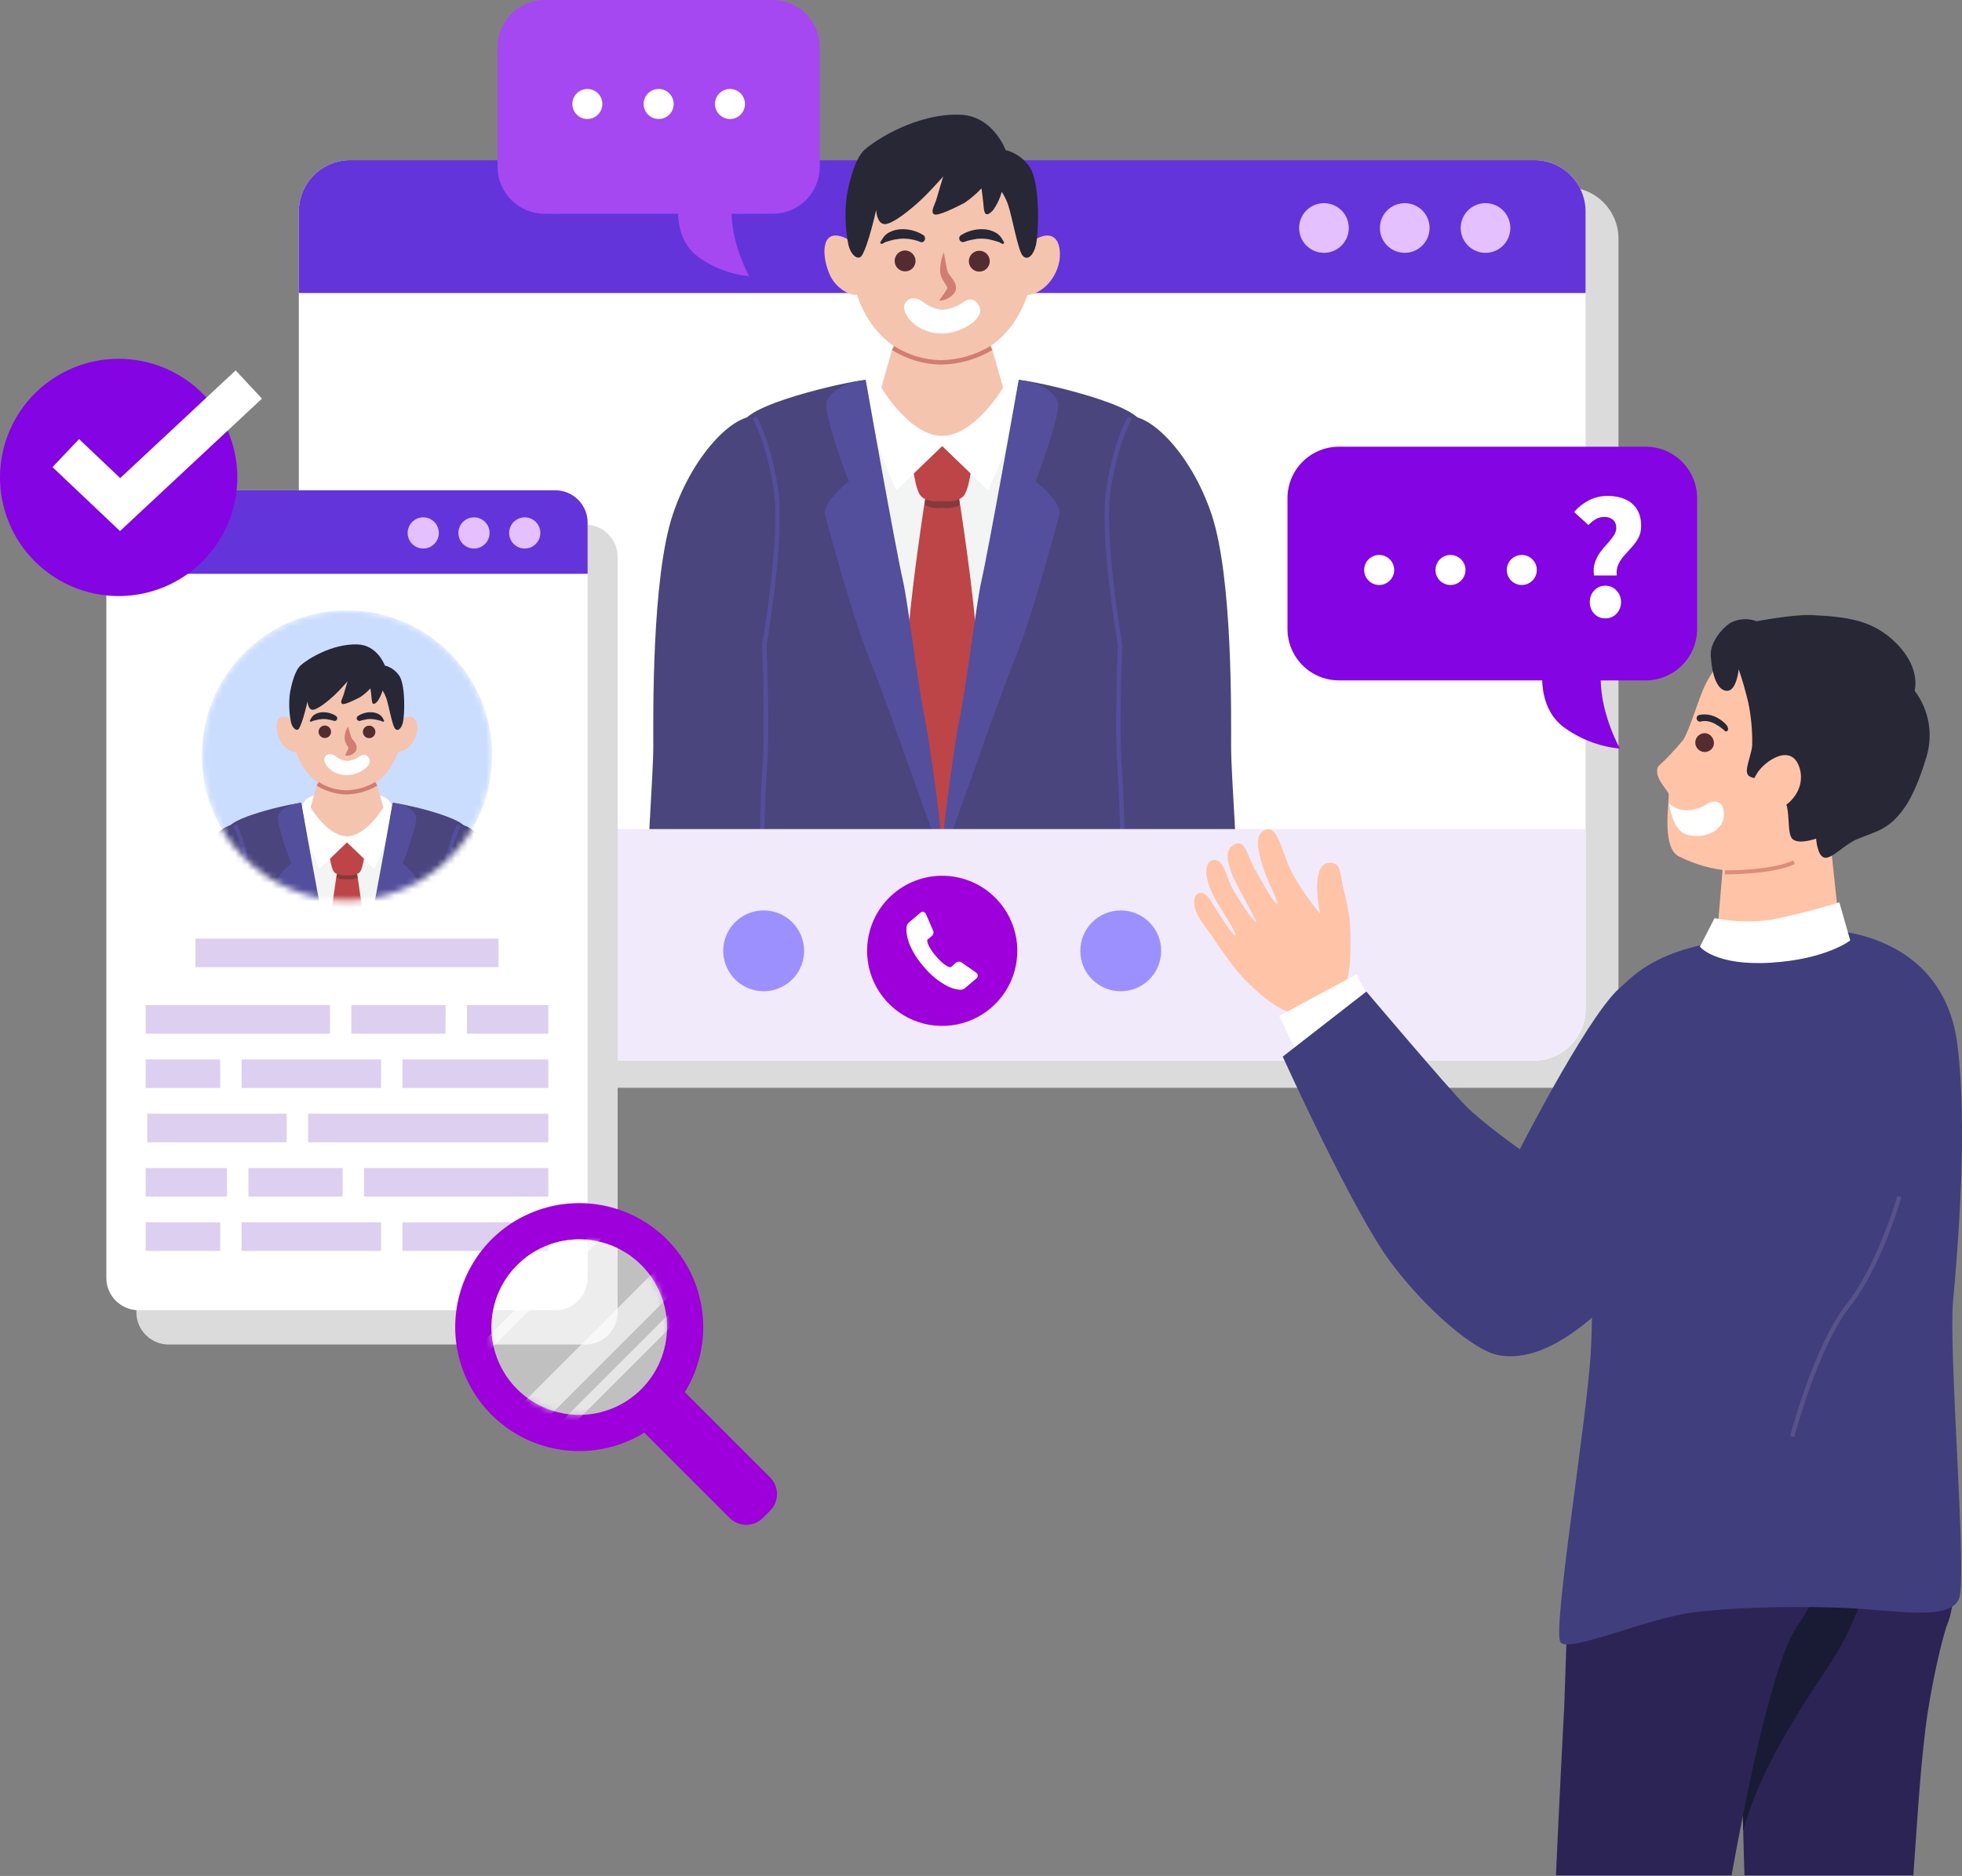 <svg width="321" height="307" viewBox="0 0 321 307" fill="none" xmlns="http://www.w3.org/2000/svg">
<rect x="0" y="0" width="321" height="307" fill="#808080" stroke="none"/>
<g clip-path="url(#clip0_1615_18311)">
<g style="mix-blend-mode:multiply">
<path d="M256.376 30.643H62.691C58.04 30.643 54.27 34.414 54.27 39.064V169.592C54.27 174.242 58.04 178.013 62.691 178.013H256.376C261.027 178.013 264.797 174.242 264.797 169.592V39.064C264.797 34.414 261.027 30.643 256.376 30.643Z" fill="#DBDBDB"/>
</g>
<path d="M250.995 26.199H57.31C52.659 26.199 48.889 29.969 48.889 34.62V165.147C48.889 169.798 52.659 173.568 57.31 173.568H250.995C255.646 173.568 259.416 169.798 259.416 165.147V34.62C259.416 29.969 255.646 26.199 250.995 26.199Z" fill="white"/>
<path d="M259.416 34.62C259.416 32.386 258.529 30.244 256.95 28.665C255.37 27.086 253.229 26.199 250.995 26.199H57.31C55.076 26.199 52.934 27.086 51.355 28.665C49.776 30.244 48.889 32.386 48.889 34.62V47.953H259.416V34.62Z" fill="#6434DB"/>
<path d="M216.611 41.374C218.856 41.374 220.675 39.555 220.675 37.31C220.675 35.066 218.856 33.246 216.611 33.246C214.366 33.246 212.547 35.066 212.547 37.31C212.547 39.555 214.366 41.374 216.611 41.374Z" fill="#E5C0FF"/>
<path d="M229.826 41.374C232.071 41.374 233.89 39.555 233.89 37.31C233.89 35.066 232.071 33.246 229.826 33.246C227.581 33.246 225.762 35.066 225.762 37.31C225.762 39.555 227.581 41.374 229.826 41.374Z" fill="#E5C0FF"/>
<path d="M243.043 41.374C245.287 41.374 247.107 39.555 247.107 37.31C247.107 35.066 245.287 33.246 243.043 33.246C240.798 33.246 238.979 35.066 238.979 37.31C238.979 39.555 240.798 41.374 243.043 41.374Z" fill="#E5C0FF"/>
<path d="M183.18 68.947C181.852 66.02 161.452 61.446 154.153 61.446C146.853 61.446 126.455 66.02 125.126 68.947C121.575 76.766 124.786 99.525 124.995 121.446C125.12 134.162 125.902 161.544 127.644 164.609C129.387 167.674 147.064 165.408 154.153 165.408C161.242 165.408 178.919 167.674 180.662 164.609C182.403 161.544 183.187 134.162 183.312 121.446C183.519 99.525 186.729 76.766 183.18 68.947Z" fill="#F3F5F5"/>
<path d="M159.776 105.451C159.565 98.32 156.833 80.937 156.833 80.937C156.833 80.937 156.275 79.714 154.153 79.714C152.03 79.714 151.471 80.937 151.471 80.937C151.471 80.937 148.74 98.32 148.528 105.451C148.329 112.148 147.042 127.291 147.891 129.742C148.74 132.194 152.773 140.2 154.153 140.2C155.532 140.2 159.565 132.194 160.414 129.742C161.262 127.291 159.976 112.148 159.776 105.451Z" fill="#BD4547"/>
<path d="M154.153 83.1C155.129 83.239 156.126 83.091 157.02 82.674C156.903 81.586 156.833 80.937 156.833 80.937C156.833 80.937 156.275 79.714 154.153 79.714C152.029 79.714 151.471 80.937 151.471 80.937C151.471 80.937 151.4 81.586 151.284 82.674C152.179 83.091 153.175 83.239 154.153 83.1Z" fill="#86393D"/>
<path d="M154.152 70.949C152.177 70.949 149.28 75.602 149.28 75.602C149.28 75.602 149.668 80.471 150.839 81.356C152.009 82.241 153.32 82.019 154.152 82.019C154.982 82.019 156.295 82.241 157.465 81.356C158.634 80.471 159.024 75.602 159.024 75.602C159.024 75.602 156.126 70.949 154.152 70.949Z" fill="#BD4547"/>
<path d="M166.635 63.397C165.483 59.49 161.847 59.778 154.153 59.778C146.458 59.778 142.821 59.49 141.669 63.397C140.518 67.306 146.66 80.216 146.66 80.216L154.153 73.005L161.644 80.216C161.644 80.216 167.786 67.306 166.635 63.397Z" fill="white"/>
<path d="M154.116 139.864C154.116 139.864 141.869 62.657 141.565 62.256C141.263 61.856 122.851 65.752 121.652 69.085C120.808 71.428 122.177 95.915 122.983 105.647C123.791 115.378 124.198 134.22 123.123 140.438C122.047 146.654 122.323 168.946 123.655 170.813C124.988 172.677 141.902 171.2 145.898 170.666C149.896 170.133 155.491 169.508 155.491 169.508L154.116 139.864Z" fill="#4A457D"/>
<path d="M151.294 117.533C150.266 112.656 148.549 98.663 147.763 95.196C146.42 89.25 141.636 62.156 141.636 62.156C141.636 62.156 136.737 62.556 135.271 65.62C134.477 67.28 138.868 78.809 138.868 78.809C138.868 78.809 134.472 82.142 135.005 84.272C135.537 86.403 139.637 101.59 142.465 108.386C145.292 115.179 153.602 139.864 154.116 139.993C154.629 140.121 152.32 122.41 151.294 117.533Z" fill="#544F9C"/>
<path d="M110.067 84.218C113.531 73.826 120.916 66.752 124.513 68.352C128.11 69.95 127.163 80.89 127.163 87.5C127.163 91.228 125.462 101.093 125.11 104.698C124.757 108.304 125.11 124.72 125.11 124.72C125.11 124.72 124.34 139.864 124.596 145.768C124.853 151.672 125.366 168.614 124.083 169.64C122.8 170.666 110.866 170.279 109.001 168.414C107.136 166.55 106.032 154.809 105.859 148.079C105.686 141.347 106.884 127.081 106.884 122.153C106.884 117.222 106.604 94.609 110.067 84.218Z" fill="#4A457D"/>
<path d="M123.447 68.352C123.447 68.352 125.624 71.842 126.907 79.8C128.191 87.757 125.046 105.52 125.046 105.52C125.046 105.52 125.643 119.352 125.111 125.747C124.577 132.142 124.093 163.274 123.827 168.87" stroke="#544F9C" stroke-width="0.728" stroke-miterlimit="10"/>
<path d="M154.19 139.864C154.19 139.864 166.437 62.657 166.739 62.256C167.044 61.856 185.455 65.752 186.654 69.085C187.498 71.428 186.129 95.915 185.323 105.647C184.515 115.378 184.108 134.22 185.183 140.438C186.259 146.654 185.982 168.946 184.649 170.813C183.317 172.677 166.404 171.2 162.406 170.666C158.41 170.133 152.815 169.508 152.815 169.508L154.19 139.864Z" fill="#4A457D"/>
<path d="M157.012 117.533C158.039 112.656 159.757 98.663 160.54 95.196C161.885 89.25 166.669 62.156 166.669 62.156C166.669 62.156 171.568 62.556 173.034 65.62C173.829 67.28 169.437 78.809 169.437 78.809C169.437 78.809 173.833 82.142 173.3 84.272C172.768 86.403 168.668 101.59 165.839 108.386C163.012 115.179 154.702 139.864 154.189 139.993C153.675 140.121 155.985 122.41 157.012 117.533Z" fill="#544F9C"/>
<path d="M198.238 84.218C194.774 73.826 187.389 66.752 183.792 68.352C180.195 69.95 181.142 80.89 181.142 87.5C181.142 91.228 182.841 101.093 183.195 104.698C183.547 108.304 183.195 124.72 183.195 124.72C183.195 124.72 183.965 139.864 183.708 145.768C183.452 151.672 182.939 168.614 184.222 169.64C185.505 170.666 197.439 170.279 199.304 168.414C201.169 166.55 202.273 154.809 202.446 148.079C202.619 141.347 201.419 127.081 201.419 122.153C201.419 117.222 201.702 94.609 198.238 84.218Z" fill="#4A457D"/>
<path d="M184.858 68.352C184.858 68.352 182.682 71.842 181.397 79.8C180.115 87.757 183.259 105.52 183.259 105.52C183.259 105.52 182.663 119.352 183.195 125.747C183.727 132.142 184.212 163.274 184.478 168.87" stroke="#544F9C" stroke-width="0.728" stroke-miterlimit="10"/>
<path d="M144.199 63.438L146.717 54.508C149.136 55.222 151.63 55.651 154.149 55.784C156.67 55.651 159.167 55.223 161.589 54.508L164.105 63.436C164.105 63.436 159.452 71.338 154.149 71.338C148.848 71.338 144.199 63.438 144.199 63.438Z" fill="#F5C4AF"/>
<path d="M139.028 40.686C139.028 50.782 144.682 58.967 154.152 58.967C163.623 58.967 169.276 50.782 169.276 40.686C169.276 30.585 165.331 22.402 154.152 22.402C142.972 22.402 139.028 30.585 139.028 40.686Z" fill="#F5C4AF"/>
<path d="M173.246 40.225C174.096 43.463 171.711 47.591 168.54 48.206C165.359 48.821 165.926 44.036 167.224 41.508C168.523 38.988 172.398 36.989 173.246 40.225Z" fill="#F5C4AF"/>
<path d="M137.232 38.598C140.407 39.215 142.782 43.34 141.939 46.581C141.091 49.816 137.216 47.82 135.919 45.292C134.621 42.767 134.056 37.981 137.232 38.598Z" fill="#F5C4AF"/>
<path d="M154.415 41.297L154.497 41.699C154.541 41.949 154.603 42.306 154.678 42.735C154.744 43.154 154.831 43.647 154.952 44.118C154.997 44.329 155.073 44.532 155.175 44.721L155.2 44.763L155.26 44.851C155.302 44.914 155.338 44.964 155.373 45.009L155.611 45.327C155.802 45.57 155.975 45.826 156.13 46.093C156.357 46.466 156.451 46.904 156.395 47.337C156.354 47.58 156.252 47.809 156.099 48.002C156.01 48.097 155.929 48.194 155.839 48.281C155.641 48.477 155.418 48.646 155.176 48.784C154.841 48.978 154.472 49.108 154.089 49.166C153.981 49.185 153.872 49.193 153.762 49.192L153.646 49.19C153.646 49.19 153.736 49.061 153.894 48.836C154.045 48.618 154.268 48.334 154.485 47.999C154.612 47.828 154.68 47.683 154.794 47.514C154.851 47.403 154.92 47.296 154.985 47.183C154.983 47.164 154.998 47.132 154.988 47.125C154.962 47.007 154.916 46.894 154.853 46.792C154.754 46.6 154.594 46.372 154.443 46.121C154.363 45.995 154.289 45.872 154.21 45.722C154.168 45.647 154.131 45.575 154.103 45.514L154.057 45.418L153.995 45.266C153.877 44.946 153.817 44.608 153.817 44.268C153.811 43.748 153.863 43.228 153.972 42.719C154.046 42.367 154.143 42.02 154.261 41.68C154.359 41.436 154.415 41.297 154.415 41.297Z" fill="#D27D73"/>
<path d="M158.513 42.744C158.513 43.082 158.614 43.412 158.803 43.693C158.991 43.973 159.258 44.192 159.571 44.321C159.884 44.449 160.227 44.482 160.559 44.415C160.89 44.348 161.194 44.185 161.433 43.945C161.671 43.705 161.833 43.4 161.898 43.068C161.962 42.736 161.927 42.393 161.797 42.081C161.666 41.769 161.446 41.503 161.164 41.316C160.883 41.13 160.552 41.031 160.214 41.032C159.761 41.035 159.328 41.216 159.01 41.537C158.691 41.857 158.512 42.291 158.513 42.744Z" fill="#522C31"/>
<path d="M149.792 42.767C149.778 43.102 149.667 43.425 149.471 43.698C149.276 43.97 149.004 44.179 148.691 44.298C148.378 44.417 148.036 44.441 147.709 44.368C147.382 44.294 147.084 44.127 146.851 43.885C146.619 43.643 146.463 43.339 146.402 43.009C146.342 42.679 146.379 42.339 146.511 42.031C146.642 41.722 146.861 41.459 147.14 41.274C147.42 41.089 147.748 40.991 148.083 40.99C148.312 40.994 148.538 41.043 148.748 41.135C148.958 41.226 149.148 41.358 149.307 41.523C149.466 41.688 149.59 41.883 149.674 42.097C149.757 42.31 149.797 42.538 149.792 42.767Z" fill="#522C31"/>
<path d="M151.069 38.479C149.985 37.799 148.721 37.462 147.442 37.513C146.734 37.532 146.041 37.718 145.42 38.059C145.123 38.228 144.857 38.448 144.634 38.707C144.428 38.989 144.238 39.281 144.063 39.583C143.902 39.806 144.237 40.015 144.421 39.859C144.67 39.69 144.949 39.569 145.243 39.504C145.512 39.412 145.794 39.338 146.069 39.267C146.337 39.204 146.608 39.158 146.882 39.129C147.123 39.084 147.368 39.06 147.614 39.054C148.635 39.032 149.65 39.217 150.598 39.597C151.263 39.859 151.634 38.833 151.069 38.479Z" fill="#272736"/>
<path d="M157.708 39.597C158.186 39.421 158.679 39.289 159.182 39.206C159.425 39.16 159.691 39.103 159.841 39.088C160.123 39.058 160.407 39.047 160.691 39.054C161.212 39.063 161.731 39.134 162.235 39.267C162.51 39.338 162.792 39.412 163.061 39.504C163.356 39.569 163.634 39.69 163.883 39.859C164.066 40.013 164.404 39.808 164.241 39.583C164.043 39.309 163.922 38.995 163.7 38.74C163.48 38.477 163.217 38.253 162.922 38.079C162.292 37.726 161.585 37.532 160.862 37.513C159.584 37.462 158.32 37.799 157.237 38.479C157.11 38.555 157.015 38.674 156.969 38.815C156.923 38.955 156.929 39.107 156.986 39.243C157.042 39.38 157.147 39.492 157.28 39.557C157.413 39.623 157.565 39.637 157.708 39.597Z" fill="#272736"/>
<path d="M160.262 50.194C159.639 48.865 158.646 48.759 157.722 49.37C156.708 50.116 155.514 50.577 154.263 50.706C153.053 50.6 151.903 50.135 150.959 49.37C150.109 48.747 148.681 48.445 148.041 49.696C147.401 50.946 149.285 53.983 153.07 54.519C156.858 55.054 161.182 52.155 160.262 50.194Z" fill="white"/>
<path d="M168.634 27.606C167.712 26.092 166.238 24.996 164.523 24.548C164.523 24.548 162.507 18.972 157.111 18.772C149.997 18.509 143.249 22.912 141.517 24.451C139.784 25.991 138.886 30.003 138.501 32.312C138.197 34.884 138.299 37.487 138.801 40.027C139.2 41.825 140.444 42.679 140.999 41.825C142.056 40.195 143.346 34.366 143.346 34.366C143.346 34.366 143.442 36.58 144.693 36.676C145.945 36.772 149.025 34.27 150.661 32.73C152.298 31.189 154.319 28.879 154.319 28.879C154.319 28.879 153.549 31.382 153.26 32.441C152.971 33.5 152.201 34.559 152.779 35.04C153.357 35.521 156.822 33.692 157.785 33.211C158.803 32.52 159.742 31.718 160.584 30.82C160.584 30.82 160.865 32.922 160.961 34.077C161.057 35.232 161.538 35.425 162.501 34.366C163.138 33.465 163.611 32.458 163.896 31.392C164.307 32.032 164.646 32.716 164.907 33.431C165.637 35.599 166.527 40.909 167.306 41.825C168.084 42.74 169.104 41.825 169.503 40.027C169.903 38.227 170.233 30.603 168.634 27.606Z" fill="#272736"/>
<path d="M162.181 56.96C159.689 58.45 156.85 59.259 153.947 59.309C151.173 59.259 148.466 58.447 146.124 56.96" stroke="#D27D73" stroke-width="0.728" stroke-miterlimit="10"/>
<path d="M126.421 0H89.108C87.065 2.79165e-05 85.105 0.812 83.661 2.256C82.216 3.701 81.404 5.66 81.404 7.703V27.283C81.404 29.326 82.216 31.285 83.661 32.73C85.105 34.174 87.064 34.986 89.108 34.986H110.935C110.989 36.852 111.499 39.901 114.031 41.89C116.521 43.753 119.474 44.896 122.569 45.195C122.569 45.195 119.801 40.291 119.697 34.986H126.421C128.464 34.986 130.423 34.174 131.868 32.73C133.312 31.285 134.124 29.326 134.124 27.283V7.703C134.124 5.66 133.312 3.701 131.868 2.256C130.423 0.812 128.464 2.60554e-05 126.421 0Z" fill="#A548F2"/>
<path d="M96.097 19.474C97.453 19.474 98.553 18.374 98.553 17.017C98.553 15.661 97.453 14.561 96.097 14.561C94.74 14.561 93.641 15.661 93.641 17.017C93.641 18.374 94.74 19.474 96.097 19.474Z" fill="white"/>
<path d="M107.764 19.474C109.12 19.474 110.22 18.374 110.22 17.017C110.22 15.661 109.12 14.561 107.764 14.561C106.407 14.561 105.308 15.661 105.308 17.017C105.308 18.374 106.407 19.474 107.764 19.474Z" fill="white"/>
<path d="M119.431 19.474C120.787 19.474 121.887 18.374 121.887 17.017C121.887 15.661 120.787 14.561 119.431 14.561C118.074 14.561 116.975 15.661 116.975 17.017C116.975 18.374 118.074 19.474 119.431 19.474Z" fill="white"/>
<path d="M48.889 135.673V165.147C48.889 167.38 49.776 169.522 51.355 171.102C52.934 172.681 55.076 173.568 57.31 173.568H250.995C253.229 173.568 255.37 172.681 256.95 171.102C258.529 169.522 259.416 167.38 259.416 165.147V135.673H48.889Z" fill="#F1EAFA"/>
<path d="M155.113 143.352C157.536 143.542 159.849 144.446 161.758 145.95C163.667 147.455 165.087 149.491 165.839 151.802C166.591 154.114 166.64 156.596 165.981 158.935C165.322 161.275 163.984 163.366 162.136 164.945C160.288 166.524 158.014 167.52 155.6 167.806C153.187 168.092 150.742 167.656 148.577 166.554C146.411 165.451 144.621 163.73 143.432 161.61C142.244 159.49 141.712 157.065 141.902 154.641C142.157 151.393 143.692 148.378 146.17 146.261C148.647 144.144 151.864 143.098 155.113 143.352Z" fill="#9E00DB"/>
<path d="M159.98 159.612C159.984 159.708 159.967 159.804 159.928 159.892C159.889 159.98 159.83 160.057 159.756 160.118L157.903 161.686C157.809 161.771 157.701 161.838 157.583 161.884C157.461 161.932 157.333 161.963 157.202 161.976C157.195 161.976 157.166 161.974 157.127 161.972C157.082 161.971 157.027 161.969 156.955 161.962C156.689 161.932 156.426 161.884 156.167 161.818C155.71 161.699 155.27 161.525 154.856 161.299C154.247 160.973 153.669 160.593 153.128 160.163C152.392 159.579 151.72 158.917 151.124 158.19C150.619 157.619 150.161 157.008 149.755 156.363C149.439 155.856 149.159 155.328 148.916 154.782C148.733 154.363 148.584 153.93 148.472 153.487C148.392 153.163 148.337 152.832 148.308 152.5C148.283 152.285 148.281 152.068 148.304 151.853C148.328 151.69 148.334 151.608 148.334 151.596C148.365 151.469 148.415 151.347 148.484 151.236C148.544 151.124 148.626 151.026 148.726 150.947L150.584 149.364C150.639 149.31 150.706 149.269 150.78 149.243C150.853 149.218 150.931 149.208 151.009 149.216C151.114 149.224 151.215 149.264 151.297 149.331C151.377 149.407 151.444 149.495 151.498 149.592L152.675 152.324C152.741 152.467 152.752 152.629 152.707 152.78C152.664 152.935 152.575 153.073 152.453 153.178L151.768 153.757C151.747 153.783 151.73 153.811 151.718 153.842C151.705 153.872 151.696 153.904 151.69 153.937C151.72 154.157 151.781 154.373 151.873 154.576C151.993 154.853 152.136 155.119 152.3 155.371C152.543 155.763 152.821 156.131 153.132 156.472C153.427 156.83 153.749 157.165 154.093 157.477C154.317 157.677 154.558 157.859 154.812 158.021C154.953 158.114 155.105 158.19 155.265 158.247L155.422 158.289C155.451 158.291 155.48 158.287 155.507 158.276C155.539 158.271 155.57 158.26 155.597 158.241L156.395 157.544C156.555 157.421 156.756 157.364 156.957 157.383C157.077 157.386 157.193 157.422 157.294 157.487L157.306 157.488L159.686 159.161C159.763 159.212 159.829 159.278 159.88 159.356C159.93 159.434 159.964 159.521 159.98 159.612Z" fill="white"/>
<path d="M131.557 155.603C131.557 156.911 131.169 158.19 130.442 159.277C129.716 160.365 128.683 161.212 127.474 161.713C126.266 162.213 124.936 162.344 123.653 162.089C122.37 161.834 121.192 161.204 120.267 160.279C119.342 159.354 118.712 158.176 118.457 156.893C118.202 155.61 118.333 154.28 118.833 153.072C119.334 151.864 120.182 150.831 121.269 150.104C122.357 149.377 123.635 148.989 124.943 148.989C126.697 148.989 128.38 149.686 129.62 150.926C130.86 152.167 131.557 153.849 131.557 155.603Z" fill="#9C90FF"/>
<path d="M183.362 162.216C187.015 162.216 189.976 159.255 189.976 155.603C189.976 151.95 187.015 148.99 183.362 148.99C179.71 148.99 176.749 151.95 176.749 155.603C176.749 159.255 179.71 162.216 183.362 162.216Z" fill="#9C90FF"/>
<path d="M313.038 306.902C313.559 299.914 314.032 291.042 315.011 282.983C315.851 276.052 317.883 267.536 318.606 265.807C321.004 260.061 319.307 244.234 318.201 239.176L285.075 238.841C285.075 238.841 285.242 250.276 284.726 265.56C284.574 270.011 284.964 292.777 285.406 306.902H313.038Z" fill="#2D2456"/>
<path d="M308.921 239.082L285.075 238.841C285.075 238.841 285.242 250.276 284.726 265.56C284.598 269.299 284.853 285.963 285.2 299.572C287.69 290.601 292.9 281.952 299.184 272.634C306.95 261.118 308.583 245.728 308.921 239.082Z" fill="#191A34"/>
<path d="M283.301 306.902C285.372 295.34 289.948 271.985 294.062 266.068C296.822 262.126 298.775 257.678 299.809 252.978C300.843 248.278 300.938 243.421 300.087 238.685L259.426 239.142L256.601 259.562L255.928 279.125C255.928 279.125 254.971 297.282 254.57 306.902H283.301Z" fill="#2D2456"/>
<path d="M287.732 153.708C284.774 153.969 280.713 154.019 277.288 154.908C272.669 156.106 268.091 158.015 264.096 162.808C260.101 167.602 261.506 177.824 260.938 187.37C260.294 198.198 260.806 212.638 260.236 221.756C259.534 232.984 253.92 267.02 255.324 268.774C256.727 270.528 269.563 264.801 277.078 263.862C285.5 262.809 296.342 262.887 302.342 263.16C310.061 263.511 319.39 265.399 320.587 261.406C321.786 257.411 318.795 221.067 319.535 212.984C320.274 204.9 321.991 184.563 320.237 170.879C317.875 152.461 299.3 152.245 299.3 152.245C299.3 152.245 290.689 153.447 287.732 153.708Z" fill="#403E7D"/>
<path d="M293.219 235.089C293.219 235.089 297.078 220.353 302.342 213.686C307.605 207.019 310.763 195.791 310.763 195.791" stroke="#57528A" stroke-width="0.702" stroke-miterlimit="10"/>
<path d="M220.828 150.477C220.596 148.88 220.278 147.297 219.874 145.734C219.228 143.305 219.525 141.19 217.638 141.189C215.801 141.189 215.526 143.401 215.48 145.067C215.508 146.587 215.685 148.101 216.009 149.587C216.009 149.587 211.816 144.566 210.492 140.772C209.494 137.921 208.725 135.972 207.838 135.751C206.949 135.528 205.987 136.231 205.839 137.452C205.692 138.672 206.193 140.717 206.8 142.408C207.711 144.954 209.168 147.615 208.996 147.848C208.611 148.363 206.372 144.034 205.432 142.472C204.061 140.204 203.862 137.273 201.967 138.179C200.076 139.086 201.019 141.564 201.608 143.16C202.275 144.962 205.688 150.619 205.467 150.878C205.244 151.138 202.146 146.498 201.373 144.876C200.711 143.489 200.253 140.927 198.885 140.742C197.517 140.556 197.272 142.152 197.366 143.083C197.59 144.418 198.037 145.705 198.691 146.89C199.517 148.497 202.359 152.616 202.101 153.023C201.841 153.43 199.21 149.2 198.587 148.186C197.922 147.104 197.145 145.808 196.11 146.179C195.073 146.548 195.313 148.357 195.775 149.397C196.372 150.739 197.67 152.224 198.365 153.314C199.422 154.97 200.798 156.802 201.859 158.213C204.045 161.125 208.615 165.111 211.084 165.678C213.552 166.244 218.868 164.122 220.139 161.137C221.41 158.15 220.828 150.477 220.828 150.477Z" fill="#FFC4A8"/>
<path d="M209.283 166.246L211.856 171.626L225.189 165.778L221.915 159.462L209.283 166.246Z" fill="white"/>
<path d="M223.551 162.269C223.551 162.269 237.077 178.247 239.884 181.054C242.692 183.861 248.656 188.072 248.656 188.072C248.656 188.072 261.113 163.64 265.85 161.054C270.586 158.468 280.811 162.47 283.744 167.604C287.487 174.154 282.34 187.721 279.066 192.4C276.15 196.565 269.709 206.668 264.095 212.282C258.481 217.896 251.464 223.16 244.863 221.702C241.238 220.901 233.727 214.784 227.604 206.668C221.48 198.552 209.867 172.913 209.867 172.913L223.551 162.269Z" fill="#403E7D"/>
<path d="M282.105 139.026L280.82 154.365C280.82 154.365 283.705 157.084 290.938 156.188C298.172 155.291 301.075 152.814 301.075 152.814L299.207 135.345L282.105 139.026Z" fill="#FFC4A8"/>
<path d="M275.339 121.14C276.308 119.824 277.888 114.421 278.811 112.46C284.653 100.018 298.94 102.027 306.033 107.729C313.128 113.427 310.691 130.201 306.346 134.634C302.006 139.073 293.474 141.606 289.51 142.182C285.542 142.758 280.47 143.052 274.671 140.144C271.634 138.619 273.299 130.338 272.973 129.804C272.243 128.622 270.594 127.009 271.273 125.45C272.726 124.109 274.085 122.669 275.339 121.14Z" fill="#FFC4A8"/>
<path d="M282.213 142.762C282.213 142.762 289.982 142.821 293.518 141.104" stroke="#DC8C7A" stroke-width="0.65" stroke-miterlimit="10"/>
<path d="M287.398 101.667C286.72 101.407 285.995 101.292 285.27 101.331C284.546 101.369 283.837 101.56 283.191 101.891C281.887 102.633 279.759 105.071 279.894 107.277C280.088 110.461 280.927 112.99 282.524 113.057C284.12 113.124 284.47 109.54 284.47 109.54C285.085 111.334 285.609 113.157 286.04 115.003C286.504 117.271 286.717 119.582 286.676 121.896C286.656 123.042 285.696 125.354 285.803 126.291C285.955 127.608 287.347 127.019 289.057 128.161C290.769 129.302 290.772 129.102 291.934 130.916C293.035 132.636 292.234 136.524 293.342 137.372C294.448 138.219 297.133 137.236 297.133 137.236C297.133 137.236 297.308 140.067 298.481 140.352C299.653 140.638 301.723 138.245 303.734 137.375C306.85 136.027 308.965 135.922 311.572 132.205C313.344 129.679 314.484 126.138 315.161 123.948C315.734 122.107 315.859 120.156 315.526 118.257C315.192 116.358 314.41 114.567 313.244 113.031C313.244 113.031 314.345 109.465 310.369 105.392C306.532 101.458 302.297 100.944 296.356 100.654C293.555 100.518 287.398 101.667 287.398 101.667Z" fill="#272736"/>
<path d="M287.467 126.557C288.538 124.711 293.174 121.295 294.461 125.796C295.65 129.956 291.201 133.681 287.863 132.676C284.525 131.67 286.394 128.402 287.467 126.557Z" fill="#FFC4A8"/>
<path d="M282.276 119.67C282.321 119.685 282.369 119.691 282.416 119.687C282.464 119.684 282.51 119.67 282.552 119.648C282.594 119.625 282.632 119.595 282.661 119.557C282.691 119.52 282.713 119.477 282.725 119.431C282.748 119.285 282.718 119.136 282.641 119.01L282.677 119.285L282.681 119.273L282.585 119.438C282.936 119.091 282.429 118.579 282.181 118.345C281.861 118.039 281.504 117.773 281.119 117.553C280.186 116.979 279.069 116.781 277.994 117C277.923 117.019 277.857 117.052 277.799 117.097C277.741 117.142 277.692 117.199 277.655 117.263C277.619 117.327 277.595 117.397 277.586 117.47C277.577 117.543 277.583 117.617 277.602 117.688C277.622 117.759 277.655 117.826 277.7 117.884C277.746 117.942 277.802 117.99 277.866 118.026C277.93 118.063 278.001 118.086 278.074 118.095C278.147 118.104 278.221 118.098 278.292 118.078C278.356 118.061 278.42 118.045 278.486 118.032C278.507 118.028 278.651 118.005 278.606 118.01C278.566 118.015 278.729 118.001 278.753 118C278.808 117.997 278.864 117.995 278.919 117.995C279.028 117.996 279.137 118.004 279.247 118.013C279.374 118.023 279.202 118.001 279.317 118.022C279.371 118.032 279.424 118.041 279.478 118.053C279.892 118.136 280.289 118.287 280.655 118.499C280.831 118.597 281.003 118.705 281.173 118.813C281.248 118.86 281.322 118.91 281.395 118.96C281.429 118.985 281.463 119.009 281.497 119.034C281.519 119.05 281.541 119.066 281.562 119.082C281.522 119.05 281.515 119.045 281.542 119.066C281.677 119.172 281.804 119.285 281.944 119.383C281.967 119.399 281.988 119.416 282.011 119.431C282.082 119.481 281.943 119.379 282.004 119.427C282.07 119.491 282.154 119.532 282.245 119.545C282.336 119.557 282.429 119.54 282.509 119.496L282.321 119.547L282.333 119.546L282.081 119.442C282.099 119.458 282.114 119.478 282.132 119.493C282.173 119.528 282.091 119.423 282.113 119.468C282.136 119.513 282.103 119.46 282.098 119.424C282.092 119.342 282.115 119.261 282.163 119.193C282.21 119.126 282.28 119.078 282.359 119.056C281.985 119.05 281.964 119.549 282.276 119.67Z" fill="#272736"/>
<path d="M280.337 122.083C280.229 122.359 280.044 122.597 279.804 122.771C279.565 122.944 279.28 123.044 278.985 123.06C278.69 123.075 278.396 123.006 278.139 122.859C277.883 122.712 277.674 122.494 277.537 122.232C277.401 121.969 277.343 121.673 277.371 121.379C277.399 121.084 277.511 120.804 277.693 120.572C277.876 120.339 278.122 120.164 278.402 120.068C278.681 119.971 278.983 119.957 279.27 120.028C279.683 120.16 280.027 120.45 280.227 120.836C280.427 121.221 280.466 121.669 280.337 122.083Z" fill="#522C31"/>
<path d="M273.086 131.484C273.922 132.25 275.027 132.652 276.159 132.604C277.312 132.523 278.425 132.152 279.396 131.525C280.407 130.864 282.268 130.99 282.022 133.653C281.775 136.315 278.232 137.354 275.867 136.544C273.501 135.733 273.086 131.484 273.086 131.484Z" fill="white"/>
<path d="M280.516 150.255L278.12 154.921C278.12 154.921 280.611 158.101 289.709 157.545C298.809 156.989 302.715 153.902 302.715 153.902L300.931 147.667C297.283 148.803 293.58 149.752 289.836 150.511C286.738 150.966 283.584 150.88 280.516 150.255Z" fill="white"/>
<path d="M269.241 73.1H219.066C216.832 73.1 214.69 73.987 213.111 75.567C211.532 77.146 210.645 79.288 210.645 81.521V102.925C210.645 105.158 211.532 107.3 213.111 108.879C214.69 110.459 216.832 111.346 219.066 111.346H252.313C252.372 113.385 252.93 116.719 255.698 118.893C258.419 120.93 261.648 122.179 265.031 122.506C265.031 122.506 262.003 117.146 261.89 111.346H269.241C271.475 111.346 273.617 110.459 275.196 108.879C276.775 107.3 277.662 105.158 277.662 102.925V81.521C277.662 79.288 276.775 77.146 275.196 75.567C273.617 73.987 271.475 73.1 269.241 73.1Z" fill="#8404E3"/>
<path d="M225.645 95.732C227.001 95.732 228.101 94.632 228.101 93.276C228.101 91.919 227.001 90.82 225.645 90.82C224.288 90.82 223.188 91.919 223.188 93.276C223.188 94.632 224.288 95.732 225.645 95.732Z" fill="white"/>
<path d="M237.312 95.732C238.668 95.732 239.768 94.632 239.768 93.276C239.768 91.919 238.668 90.82 237.312 90.82C235.955 90.82 234.855 91.919 234.855 93.276C234.855 94.632 235.955 95.732 237.312 95.732Z" fill="white"/>
<path d="M248.979 95.732C250.335 95.732 251.435 94.632 251.435 93.276C251.435 91.919 250.335 90.82 248.979 90.82C247.622 90.82 246.522 91.919 246.522 93.276C246.522 94.632 247.622 95.732 248.979 95.732Z" fill="white"/>
<path d="M260.797 94.178C260.682 93.389 260.73 92.686 260.942 92.07C261.153 91.435 261.442 90.867 261.808 90.367C262.193 89.847 262.588 89.375 262.992 88.952C263.396 88.509 263.733 88.086 264.002 87.681C264.291 87.258 264.436 86.834 264.436 86.411C264.436 85.814 264.253 85.362 263.887 85.054C263.54 84.746 263.078 84.592 262.501 84.592C261.962 84.592 261.481 84.717 261.057 84.967C260.653 85.217 260.258 85.535 259.873 85.92L257.534 83.783C258.208 82.994 259.017 82.359 259.96 81.877C260.903 81.396 261.933 81.156 263.05 81.156C264.089 81.156 265.013 81.329 265.822 81.675C266.649 82.022 267.304 82.561 267.785 83.292C268.266 84.024 268.507 84.957 268.507 86.093C268.507 86.805 268.363 87.441 268.074 87.999C267.785 88.538 267.429 89.038 267.005 89.501C266.582 89.963 266.168 90.424 265.764 90.886C265.36 91.329 265.032 91.82 264.782 92.359C264.532 92.879 264.445 93.485 264.522 94.178H260.797ZM262.645 101.195C261.914 101.195 261.307 100.945 260.826 100.444C260.345 99.924 260.104 99.289 260.104 98.538C260.104 97.768 260.345 97.133 260.826 96.633C261.307 96.113 261.914 95.853 262.645 95.853C263.377 95.853 263.983 96.113 264.464 96.633C264.965 97.133 265.215 97.768 265.215 98.538C265.215 99.289 264.965 99.924 264.464 100.444C263.983 100.945 263.377 101.195 262.645 101.195Z" fill="white"/>
<g style="mix-blend-mode:multiply">
<path d="M95.762 85.849H27.603C24.68 85.849 22.311 88.218 22.311 91.14V214.738C22.311 217.66 24.68 220.029 27.603 220.029H95.762C98.684 220.029 101.053 217.66 101.053 214.738V91.14C101.053 88.218 98.684 85.849 95.762 85.849Z" fill="#DBDBDB"/>
</g>
<path d="M90.85 80.234H22.691C19.768 80.234 17.399 82.603 17.399 85.526V209.124C17.399 212.046 19.768 214.415 22.691 214.415H90.85C93.772 214.415 96.141 212.046 96.141 209.124V85.526C96.141 82.603 93.772 80.234 90.85 80.234Z" fill="white"/>
<path d="M96.141 85.526C96.141 84.831 96.004 84.143 95.738 83.501C95.472 82.859 95.083 82.275 94.591 81.784C94.1 81.293 93.517 80.903 92.875 80.637C92.233 80.371 91.544 80.234 90.85 80.234H22.691C21.996 80.234 21.308 80.371 20.666 80.637C20.024 80.903 19.44 81.293 18.949 81.784C18.458 82.275 18.068 82.859 17.802 83.501C17.536 84.143 17.399 84.831 17.399 85.526V93.904H96.141V85.526Z" fill="#6434DB"/>
<path d="M71.798 87.216C71.798 87.721 71.648 88.214 71.368 88.634C71.087 89.054 70.688 89.381 70.222 89.574C69.755 89.767 69.242 89.818 68.746 89.719C68.251 89.621 67.796 89.377 67.439 89.02C67.082 88.663 66.839 88.208 66.74 87.713C66.642 87.218 66.693 86.704 66.886 86.238C67.079 85.771 67.406 85.372 67.826 85.092C68.246 84.811 68.74 84.662 69.245 84.662C69.58 84.662 69.912 84.728 70.222 84.856C70.532 84.984 70.814 85.173 71.051 85.41C71.288 85.647 71.476 85.929 71.604 86.238C71.732 86.548 71.798 86.88 71.798 87.216Z" fill="#E5C0FF"/>
<path d="M80.102 87.216C80.102 87.721 79.952 88.214 79.672 88.634C79.391 89.054 78.992 89.381 78.526 89.575C78.059 89.768 77.546 89.818 77.05 89.72C76.555 89.621 76.1 89.378 75.743 89.021C75.386 88.664 75.143 88.209 75.044 87.713C74.946 87.218 74.996 86.705 75.189 86.238C75.383 85.771 75.71 85.373 76.13 85.092C76.55 84.811 77.044 84.662 77.549 84.662C78.226 84.662 78.876 84.931 79.355 85.41C79.833 85.889 80.102 86.538 80.102 87.216Z" fill="#E5C0FF"/>
<path d="M88.406 87.216C88.406 87.721 88.256 88.215 87.975 88.634C87.695 89.054 87.296 89.382 86.829 89.575C86.363 89.768 85.849 89.818 85.354 89.72C84.859 89.621 84.404 89.378 84.046 89.021C83.689 88.663 83.446 88.209 83.348 87.713C83.249 87.218 83.3 86.704 83.493 86.238C83.687 85.771 84.014 85.372 84.434 85.092C84.854 84.811 85.348 84.662 85.853 84.662C86.188 84.662 86.52 84.728 86.83 84.856C87.14 84.984 87.421 85.173 87.658 85.41C87.895 85.647 88.084 85.929 88.212 86.238C88.34 86.548 88.406 86.88 88.406 87.216Z" fill="#E5C0FF"/>
<path d="M81.56 153.607H31.98V158.282H81.56V153.607Z" fill="#DDCFF0"/>
<path d="M72.894 164.485H57.487V169.161H72.894V164.485Z" fill="#DDCFF0"/>
<path d="M53.979 164.485H23.835V169.161H53.979V164.485Z" fill="#DDCFF0"/>
<path d="M89.704 164.485H76.402V169.161H89.704V164.485Z" fill="#DDCFF0"/>
<path d="M56.052 191.145H40.645V195.82H56.052V191.145Z" fill="#DDCFF0"/>
<path d="M89.705 191.145H59.56V195.82H89.705V191.145Z" fill="#DDCFF0"/>
<path d="M37.137 191.145H23.835V195.82H37.137V191.145Z" fill="#DDCFF0"/>
<path d="M62.34 173.372H39.533V178.048H62.34V173.372Z" fill="#DDCFF0"/>
<path d="M36.024 173.372H23.835V178.048H36.024V173.372Z" fill="#DDCFF0"/>
<path d="M89.705 173.372H65.849V178.048H89.705V173.372Z" fill="#DDCFF0"/>
<path d="M62.34 200.031H39.533V204.707H62.34V200.031Z" fill="#DDCFF0"/>
<path d="M36.024 200.031H23.835V204.707H36.024V200.031Z" fill="#DDCFF0"/>
<path d="M89.705 200.031H65.849V204.707H89.705V200.031Z" fill="#DDCFF0"/>
<path d="M46.901 182.258H24.094V186.934H46.901V182.258Z" fill="#DDCFF0"/>
<path d="M89.705 182.258H50.41V186.934H89.705V182.258Z" fill="#DDCFF0"/>
<mask id="mask0_1615_18311" style="mask-type:luminance" maskUnits="userSpaceOnUse" x="33" y="99" width="48" height="49">
<path d="M56.77 147.369C69.883 147.369 80.513 136.739 80.513 123.626C80.513 110.513 69.883 99.882 56.77 99.882C43.657 99.882 33.026 110.513 33.026 123.626C33.026 136.739 43.657 147.369 56.77 147.369Z" fill="white"/>
</mask>
<g mask="url(#mask0_1615_18311)">
<path d="M56.77 147.369C69.883 147.369 80.513 136.739 80.513 123.626C80.513 110.513 69.883 99.882 56.77 99.882C43.657 99.882 33.026 110.513 33.026 123.626C33.026 136.739 43.657 147.369 56.77 147.369Z" fill="#CADDFF"/>
<path d="M74.108 135.427C73.314 133.679 61.13 130.948 56.77 130.948C52.41 130.948 40.226 133.679 39.432 135.427C37.312 140.098 39.229 153.691 39.354 166.785C39.428 174.38 39.896 190.735 40.936 192.565C41.977 194.396 52.536 193.042 56.77 193.042C61.004 193.042 71.562 194.396 72.603 192.565C73.643 190.735 74.112 174.38 74.186 166.785C74.31 153.691 76.227 140.098 74.108 135.427Z" fill="#F3F5F5"/>
<path d="M60.128 157.231C60.002 152.972 58.37 142.59 58.37 142.59C58.37 142.59 58.037 141.858 56.77 141.858C55.502 141.858 55.168 142.59 55.168 142.59C55.168 142.59 53.536 152.972 53.41 157.231C53.291 161.231 52.523 170.275 53.03 171.74C53.536 173.204 55.946 177.986 56.77 177.986C57.593 177.986 60.002 173.204 60.51 171.74C61.016 170.275 60.248 161.231 60.128 157.231Z" fill="#BD4547"/>
<path d="M56.77 143.881C57.353 143.964 57.948 143.875 58.483 143.626C58.413 142.977 58.371 142.59 58.371 142.59C58.371 142.59 58.037 141.858 56.77 141.858C55.502 141.858 55.168 142.59 55.168 142.59C55.168 142.59 55.126 142.977 55.057 143.626C55.591 143.875 56.186 143.964 56.77 143.881Z" fill="#86393D"/>
<path d="M56.77 136.623C55.59 136.623 53.86 139.402 53.86 139.402C53.86 139.402 54.092 142.31 54.791 142.839C55.382 143.204 56.084 143.345 56.77 143.236C57.456 143.345 58.158 143.204 58.749 142.839C59.447 142.31 59.68 139.402 59.68 139.402C59.68 139.402 57.949 136.623 56.77 136.623Z" fill="#BD4547"/>
<path d="M64.226 132.113C63.538 129.779 61.366 129.95 56.77 129.95C52.174 129.95 50.002 129.779 49.313 132.113C48.626 134.447 52.294 142.158 52.294 142.158L56.77 137.852L61.244 142.158C61.244 142.158 64.913 134.447 64.226 132.113Z" fill="white"/>
<path d="M56.748 177.786C56.748 177.786 49.432 131.67 49.251 131.431C49.07 131.192 38.073 133.519 37.357 135.51C36.853 136.91 37.67 151.536 38.152 157.348C38.634 163.16 38.878 174.414 38.235 178.128C37.593 181.841 37.758 195.157 38.553 196.271C39.349 197.384 49.452 196.502 51.839 196.184C54.227 195.864 57.569 195.492 57.569 195.492L56.748 177.786Z" fill="#4A457D"/>
<path d="M55.061 164.448C54.448 161.534 53.422 153.177 52.953 151.106C52.151 147.554 49.293 131.371 49.293 131.371C49.293 131.371 46.367 131.61 45.491 133.44C45.017 134.431 47.64 141.318 47.64 141.318C47.64 141.318 45.014 143.309 45.332 144.581C45.65 145.853 48.099 154.925 49.788 158.984C51.477 163.041 56.44 177.786 56.748 177.863C57.054 177.939 55.675 167.361 55.061 164.448Z" fill="#544F9C"/>
<path d="M30.438 144.548C32.507 138.341 36.917 134.116 39.066 135.072C41.215 136.026 40.649 142.561 40.649 146.509C40.649 148.736 39.633 154.628 39.423 156.782C39.212 158.934 39.423 168.74 39.423 168.74C39.423 168.74 38.963 177.786 39.116 181.312C39.27 184.838 39.576 194.958 38.809 195.57C38.043 196.184 30.915 195.952 29.801 194.838C28.687 193.725 28.028 186.712 27.924 182.692C27.821 178.672 28.537 170.151 28.537 167.207C28.537 164.262 28.369 150.754 30.438 144.548Z" fill="#4A457D"/>
<path d="M38.43 135.072C38.43 135.072 39.73 137.156 40.496 141.91C41.263 146.662 39.385 157.272 39.385 157.272C39.385 157.272 39.741 165.534 39.423 169.354C39.104 173.173 38.815 191.768 38.656 195.111" stroke="#544F9C" stroke-width="0.678" stroke-miterlimit="10"/>
<path d="M56.792 177.786C56.792 177.786 64.107 131.67 64.287 131.431C64.469 131.192 75.466 133.519 76.182 135.51C76.687 136.91 75.869 151.536 75.387 157.348C74.905 163.16 74.661 174.414 75.304 178.128C75.946 181.841 75.781 195.157 74.984 196.271C74.189 197.384 64.087 196.502 61.699 196.184C59.313 195.864 55.971 195.492 55.971 195.492L56.792 177.786Z" fill="#4A457D"/>
<path d="M58.479 164.448C59.091 161.534 60.117 153.177 60.586 151.106C61.389 147.554 64.246 131.371 64.246 131.371C64.246 131.371 67.172 131.61 68.048 133.44C68.522 134.431 65.899 141.318 65.899 141.318C65.899 141.318 68.525 143.309 68.207 144.581C67.889 145.853 65.44 154.925 63.751 158.984C62.062 163.041 57.098 177.786 56.792 177.863C56.485 177.939 57.865 167.361 58.479 164.448Z" fill="#544F9C"/>
<path d="M83.101 144.548C81.032 138.341 76.621 134.116 74.472 135.072C72.324 136.026 72.889 142.561 72.889 146.509C72.889 148.736 73.905 154.628 74.115 156.782C74.326 158.934 74.115 168.74 74.115 168.74C74.115 168.74 74.575 177.786 74.422 181.312C74.269 184.838 73.963 194.958 74.729 195.57C75.496 196.184 82.624 195.952 83.738 194.838C84.852 193.725 85.511 186.712 85.614 182.692C85.718 178.672 85.001 170.151 85.001 167.207C85.001 164.262 85.17 150.754 83.101 144.548Z" fill="#4A457D"/>
<path d="M75.109 135.072C75.109 135.072 73.809 137.156 73.042 141.91C72.276 146.662 74.154 157.272 74.154 157.272C74.154 157.272 73.798 165.534 74.115 169.354C74.434 173.173 74.723 191.768 74.882 195.111" stroke="#544F9C" stroke-width="0.678" stroke-miterlimit="10"/>
<path d="M50.824 132.137L52.328 126.803C53.773 127.23 55.263 127.486 56.767 127.565C58.273 127.486 59.764 127.23 61.211 126.803L62.714 132.136C62.714 132.136 59.935 136.856 56.767 136.856C53.601 136.856 50.824 132.137 50.824 132.137Z" fill="#F5C4AF"/>
<path d="M47.736 118.547C47.736 124.577 51.114 129.466 56.769 129.466C62.427 129.466 65.803 124.577 65.803 118.547C65.803 112.514 63.447 107.626 56.769 107.626C50.092 107.626 47.736 112.514 47.736 118.547Z" fill="#F5C4AF"/>
<path d="M68.174 118.271C68.682 120.206 67.257 122.671 65.363 123.038C63.463 123.407 63.802 120.548 64.577 119.038C65.353 117.533 67.667 116.339 68.174 118.271Z" fill="#F5C4AF"/>
<path d="M46.663 117.3C48.56 117.668 49.978 120.133 49.474 122.069C48.968 124.001 46.653 122.807 45.879 121.299C45.104 119.791 44.766 116.932 46.663 117.3Z" fill="#F5C4AF"/>
<path d="M56.926 118.912C56.926 118.912 56.958 119.001 57.014 119.155C57.066 119.308 57.129 119.524 57.201 119.774C57.265 120.021 57.346 120.312 57.436 120.573C57.465 120.678 57.513 120.778 57.578 120.867L57.836 121.187C57.958 121.336 58.068 121.494 58.163 121.661C58.324 121.929 58.388 122.245 58.343 122.555C58.312 122.738 58.235 122.91 58.118 123.053C58.061 123.108 58.01 123.164 57.951 123.212C57.816 123.336 57.663 123.438 57.496 123.515C57.267 123.621 57.016 123.673 56.764 123.668C56.663 123.666 56.563 123.652 56.466 123.626C56.466 123.626 56.508 123.53 56.582 123.36C56.647 123.221 56.741 123.023 56.852 122.785C56.915 122.67 56.926 122.594 56.978 122.497C57.007 122.427 57.046 122.362 57.08 122.291C57.054 122.308 57.048 122.32 57.033 122.358C57.016 122.44 57.035 122.409 56.974 122.311C56.927 122.215 56.835 122.08 56.748 121.926C56.7 121.848 56.658 121.773 56.609 121.674C56.559 121.577 56.515 121.477 56.478 121.374C56.403 121.162 56.369 120.937 56.38 120.712C56.392 120.388 56.447 120.068 56.543 119.759C56.61 119.545 56.694 119.338 56.794 119.138C56.879 118.994 56.926 118.912 56.926 118.912Z" fill="#D27D73"/>
<path d="M59.373 119.777C59.374 119.979 59.434 120.176 59.547 120.344C59.659 120.511 59.819 120.641 60.006 120.718C60.193 120.795 60.398 120.814 60.596 120.774C60.794 120.734 60.975 120.636 61.118 120.493C61.26 120.35 61.356 120.168 61.395 119.97C61.434 119.771 61.413 119.566 61.335 119.38C61.257 119.194 61.125 119.035 60.957 118.923C60.789 118.812 60.591 118.753 60.389 118.754C60.119 118.755 59.86 118.863 59.669 119.055C59.479 119.247 59.372 119.507 59.373 119.777Z" fill="#522C31"/>
<path d="M54.164 119.791C54.156 119.991 54.09 120.184 53.973 120.347C53.856 120.509 53.694 120.634 53.507 120.705C53.32 120.776 53.116 120.791 52.92 120.747C52.725 120.703 52.547 120.603 52.408 120.459C52.269 120.314 52.176 120.132 52.14 119.935C52.104 119.739 52.126 119.535 52.205 119.351C52.283 119.167 52.414 119.01 52.581 118.899C52.748 118.789 52.944 118.73 53.144 118.73C53.281 118.732 53.416 118.761 53.541 118.816C53.666 118.871 53.78 118.949 53.874 119.048C53.969 119.147 54.044 119.263 54.093 119.39C54.143 119.518 54.167 119.654 54.164 119.791Z" fill="#522C31"/>
<path d="M54.965 117.166C54.312 116.739 53.542 116.527 52.762 116.559C52.323 116.569 51.894 116.688 51.513 116.907C51.332 117.015 51.172 117.156 51.042 117.323C50.902 117.494 50.844 117.695 50.72 117.875C50.607 118.04 50.843 118.18 50.977 118.073C51.127 117.984 51.293 117.927 51.466 117.903C51.629 117.856 51.799 117.82 51.964 117.781C51.998 117.773 52.032 117.765 52.065 117.759C52.062 117.76 52.209 117.734 52.148 117.743C52.084 117.752 52.216 117.737 52.228 117.735C52.286 117.729 52.345 117.723 52.403 117.715C52.462 117.706 52.521 117.697 52.579 117.687C52.686 117.668 52.542 117.689 52.609 117.683C52.694 117.676 52.779 117.669 52.865 117.666C53.026 117.661 53.187 117.667 53.347 117.682C53.345 117.682 53.494 117.699 53.424 117.69C53.353 117.681 53.487 117.7 53.5 117.703C53.581 117.717 53.661 117.736 53.742 117.751C54.043 117.796 54.339 117.869 54.627 117.968C54.73 117.996 54.839 117.986 54.934 117.939C55.03 117.892 55.105 117.812 55.145 117.714C55.186 117.616 55.19 117.507 55.157 117.407C55.124 117.306 55.056 117.221 54.965 117.166Z" fill="#272736"/>
<path d="M58.912 117.968C59.2 117.869 59.496 117.796 59.797 117.751C59.87 117.738 59.942 117.72 60.015 117.707C60.056 117.7 60.096 117.693 60.138 117.687C60.057 117.699 60.123 117.689 60.167 117.685C60.336 117.668 60.505 117.662 60.675 117.666C60.752 117.668 60.828 117.676 60.905 117.681C61.066 117.691 60.843 117.669 60.935 117.683C60.977 117.69 61.019 117.698 61.061 117.705C61.178 117.723 61.294 117.73 61.411 117.746C61.333 117.735 61.412 117.747 61.448 117.754C61.49 117.762 61.533 117.771 61.575 117.781C61.74 117.82 61.91 117.856 62.073 117.903C62.246 117.927 62.412 117.985 62.562 118.073C62.694 118.179 62.933 118.041 62.819 117.875C62.7 117.702 62.646 117.507 62.514 117.343C62.386 117.175 62.228 117.032 62.048 116.92C61.662 116.693 61.225 116.569 60.777 116.559C59.997 116.528 59.227 116.74 58.574 117.166C58.483 117.221 58.415 117.306 58.382 117.407C58.349 117.507 58.354 117.616 58.394 117.714C58.435 117.812 58.51 117.893 58.605 117.939C58.701 117.986 58.81 117.997 58.912 117.968Z" fill="#272736"/>
<path d="M60.419 124.226C60.379 124.072 60.3 123.931 60.191 123.816C60.082 123.7 59.946 123.614 59.795 123.565C59.643 123.516 59.482 123.506 59.326 123.536C59.17 123.565 59.024 123.634 58.901 123.735C58.297 124.18 57.583 124.455 56.836 124.532C56.113 124.468 55.426 124.191 54.862 123.735C54.355 123.362 53.502 123.182 53.119 123.929C52.737 124.676 53.862 126.49 56.123 126.81C58.386 127.129 60.969 125.398 60.419 124.226Z" fill="white"/>
<path d="M65.419 110.734C64.868 109.83 63.987 109.175 62.963 108.908C62.963 108.908 61.759 105.578 58.536 105.459C54.287 105.301 50.256 107.931 49.222 108.85C48.187 109.771 47.65 112.167 47.42 113.546C47.239 115.082 47.3 116.637 47.6 118.154C47.838 119.227 48.581 119.738 48.912 119.227C49.544 118.254 50.314 114.773 50.314 114.773C50.314 114.773 50.372 116.095 51.119 116.152C51.867 116.21 53.706 114.715 54.684 113.796C55.661 112.875 56.869 111.495 56.869 111.495C56.869 111.495 56.408 112.99 56.236 113.623C56.063 114.255 55.603 114.887 55.949 115.174C56.294 115.462 58.363 114.37 58.938 114.083C59.547 113.67 60.107 113.191 60.61 112.655C60.61 112.655 60.778 113.91 60.836 114.6C60.893 115.29 61.181 115.405 61.755 114.773C62.136 114.235 62.418 113.633 62.589 112.997C62.834 113.379 63.037 113.787 63.192 114.214C63.629 115.509 64.16 118.681 64.625 119.227C65.09 119.774 65.7 119.227 65.938 118.154C66.177 117.079 66.374 112.525 65.419 110.734Z" fill="#272736"/>
<path d="M61.564 128.268C60.075 129.157 58.38 129.641 56.646 129.671C54.989 129.641 53.373 129.156 51.974 128.268" stroke="#D27D73" stroke-width="0.678" stroke-miterlimit="10"/>
</g>
<path d="M109.114 202.831C106.419 200.136 103.019 198.254 99.303 197.401C95.588 196.549 91.707 196.761 88.106 198.012C84.505 199.263 81.33 201.503 78.943 204.476C76.557 207.449 75.056 211.034 74.613 214.82C74.17 218.606 74.803 222.441 76.438 225.884C78.074 229.327 80.647 232.24 83.861 234.289C87.076 236.338 90.803 237.44 94.615 237.468C98.427 237.496 102.17 236.45 105.415 234.45L119.383 248.417C119.739 248.773 120.161 249.055 120.626 249.247C121.091 249.44 121.589 249.539 122.092 249.539C122.595 249.539 123.093 249.44 123.558 249.247C124.023 249.055 124.445 248.773 124.801 248.417L126.005 247.213C126.723 246.495 127.127 245.52 127.127 244.504C127.127 243.488 126.723 242.513 126.005 241.795L112.037 227.827C114.434 223.94 115.449 219.358 114.918 214.822C114.388 210.286 112.343 206.061 109.114 202.831ZM104.921 227.332C102.912 229.341 100.354 230.708 97.568 231.262C94.783 231.816 91.896 231.532 89.272 230.445C86.648 229.358 84.406 227.518 82.828 225.157C81.25 222.795 80.408 220.019 80.408 217.179C80.408 214.339 81.25 211.563 82.828 209.201C84.406 206.84 86.648 205 89.272 203.913C91.896 202.826 94.783 202.542 97.568 203.096C100.354 203.65 102.912 205.017 104.921 207.026C106.254 208.359 107.312 209.942 108.034 211.684C108.756 213.426 109.127 215.293 109.127 217.179C109.127 219.065 108.756 220.932 108.034 222.674C107.312 224.416 106.254 225.999 104.921 227.332Z" fill="#9E00DB"/>
<path opacity="0.5" d="M104.921 227.332C102.913 229.341 100.354 230.708 97.569 231.262C94.783 231.816 91.896 231.532 89.272 230.445C86.649 229.358 84.406 227.518 82.828 225.157C81.25 222.795 80.408 220.019 80.408 217.179C80.408 214.339 81.25 211.563 82.828 209.201C84.406 206.84 86.649 205 89.272 203.913C91.896 202.826 94.783 202.542 97.569 203.096C100.354 203.65 102.913 205.017 104.921 207.026C106.255 208.359 107.312 209.942 108.034 211.684C108.756 213.426 109.127 215.293 109.127 217.179C109.127 219.065 108.756 220.932 108.034 222.674C107.312 224.416 106.255 225.999 104.921 227.332Z" fill="white"/>
<g opacity="0.6">
<mask id="mask1_1615_18311" style="mask-type:luminance" maskUnits="userSpaceOnUse" x="80" y="202" width="30" height="30">
<path d="M104.921 227.332C102.913 229.341 100.354 230.708 97.569 231.262C94.783 231.816 91.896 231.532 89.272 230.445C86.649 229.358 84.406 227.518 82.828 225.157C81.25 222.795 80.408 220.019 80.408 217.179C80.408 214.339 81.25 211.563 82.828 209.201C84.406 206.84 86.649 205 89.272 203.913C91.896 202.826 94.783 202.542 97.569 203.096C100.354 203.65 102.913 205.017 104.921 207.026C106.255 208.359 107.312 209.942 108.034 211.684C108.756 213.426 109.127 215.293 109.127 217.179C109.127 219.065 108.756 220.932 108.034 222.674C107.312 224.416 106.255 225.999 104.921 227.332Z" fill="white"/>
</mask>
<g mask="url(#mask1_1615_18311)">
<path d="M111.92 203.212L79.998 235.138L83.229 238.368L115.151 206.443L111.92 203.212Z" fill="white"/>
<path d="M116.591 207.884L84.668 239.807L85.879 241.019L117.802 209.096L116.591 207.884Z" fill="white"/>
<path d="M103.669 194.962L71.746 226.886L72.957 228.097L104.881 196.174L103.669 194.962Z" fill="white"/>
</g>
</g>
<path d="M38.83 78.129C38.831 81.969 37.692 85.723 35.559 88.915C33.425 92.108 30.393 94.597 26.845 96.066C23.298 97.536 19.394 97.921 15.628 97.171C11.861 96.422 8.402 94.573 5.687 91.858C2.971 89.142 1.122 85.683 0.373 81.917C-0.376 78.151 0.008 74.247 1.478 70.699C2.947 67.151 5.436 64.119 8.629 61.986C11.822 59.853 15.576 58.714 19.416 58.714C24.565 58.714 29.503 60.76 33.144 64.401C36.785 68.041 38.83 72.98 38.83 78.129Z" fill="#8404E3"/>
<path d="M10.761 74.151L19.65 82.573L40.703 62.924" stroke="white" stroke-width="6.316" stroke-miterlimit="10"/>
</g>
<defs>
<clipPath id="clip0_1615_18311">
<rect width="321" height="306.902" fill="white"/>
</clipPath>
</defs>
</svg>
